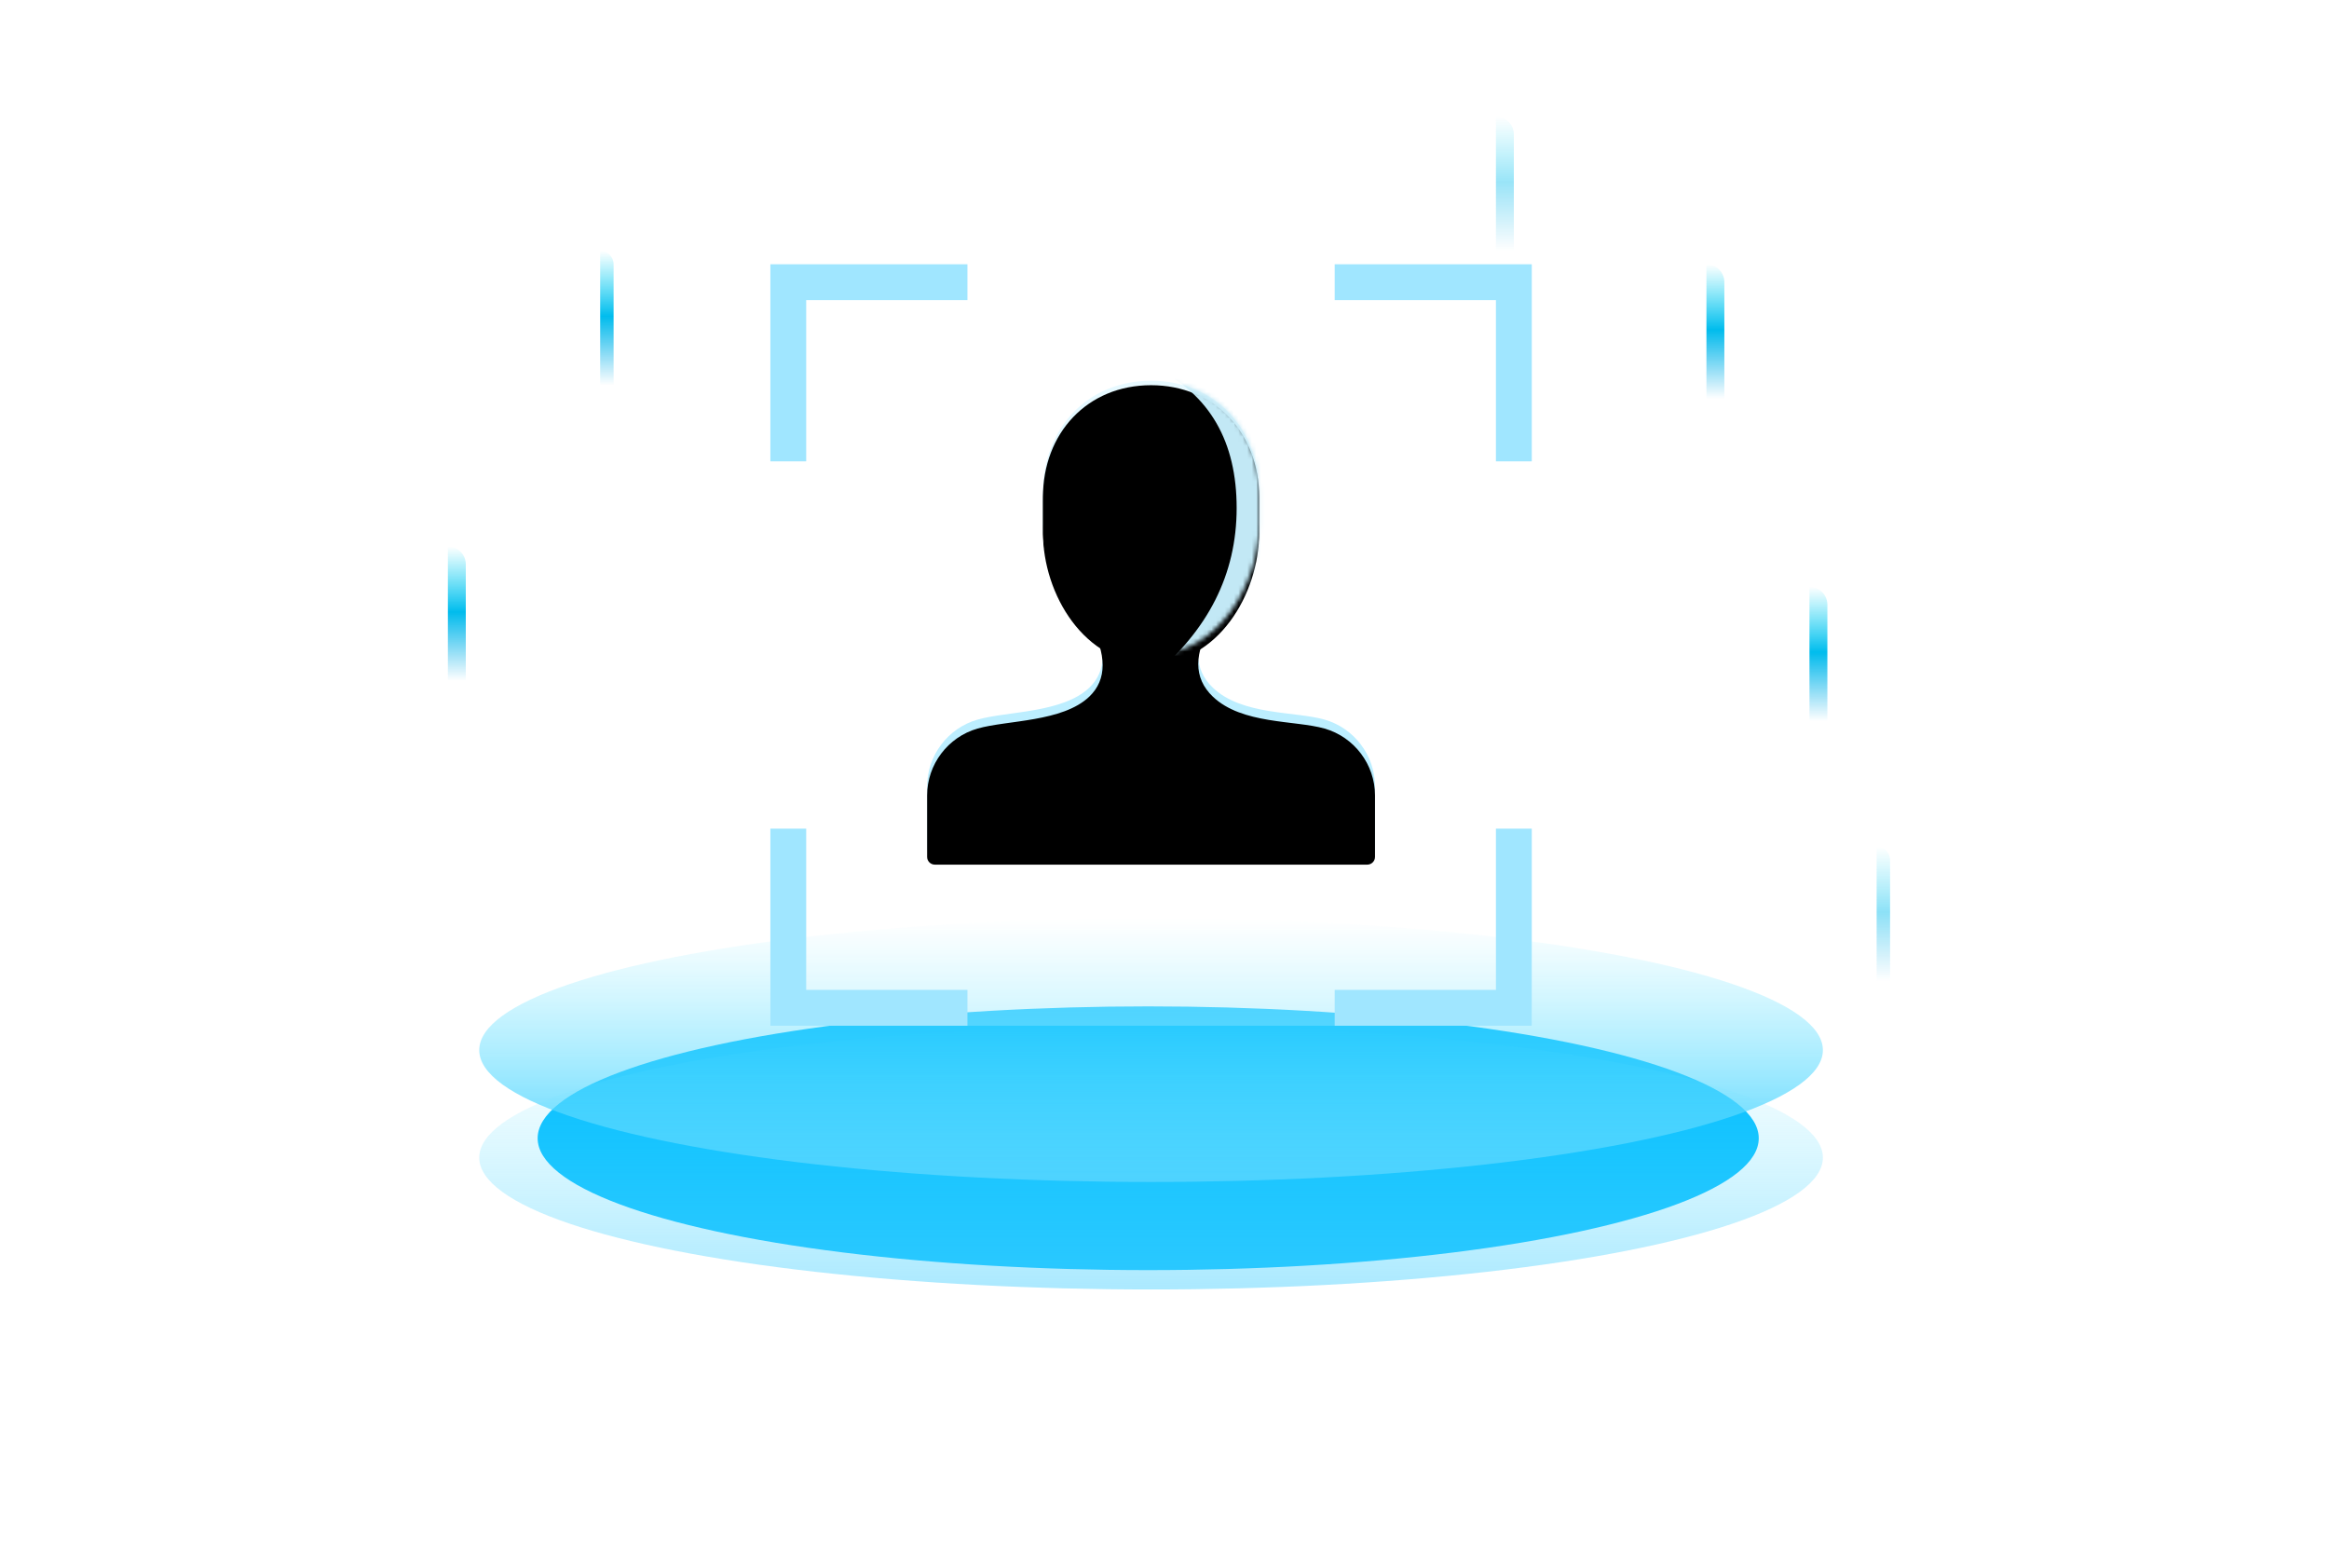 <?xml version="1.0" encoding="UTF-8"?>
<svg width="520px" height="350px" viewBox="0 0 520 350" version="1.1" xmlns="http://www.w3.org/2000/svg" xmlns:xlink="http://www.w3.org/1999/xlink">
    <title>插画</title>
    <defs>
        <filter x="-55.0%" y="-254.8%" width="210.0%" height="609.5%" filterUnits="objectBoundingBox" id="filter-1">
            <feGaussianBlur stdDeviation="50" in="SourceGraphic"></feGaussianBlur>
        </filter>
        <linearGradient x1="50%" y1="0%" x2="50%" y2="100%" id="linearGradient-2">
            <stop stop-color="#7AE9FF" stop-opacity="0" offset="0%"></stop>
            <stop stop-color="#44CFFF" offset="100%"></stop>
        </linearGradient>
        <linearGradient x1="50%" y1="0%" x2="50%" y2="100%" id="linearGradient-3">
            <stop stop-color="#7AE9FF" stop-opacity="0" offset="0%"></stop>
            <stop stop-color="#56D3FF" stop-opacity="0.5" offset="100%"></stop>
        </linearGradient>
        <path d="M88.747,75.657 C82.121,73.764 70.306,74.747 63.793,68.528 C59.451,64.381 59.451,58.815 63.793,51.829 C59.731,54.453 55.06,56.034 50,56.034 C44.94,56.034 40.269,54.453 36.207,51.829 C40.182,59.165 40.182,64.731 36.207,68.528 C30.244,74.222 17.883,73.764 11.255,75.657 C4.628,77.55 0,83.684 0,90.576 L0,104.31 C0,105.262 0.772,106.034 1.724,106.034 L98.276,106.034 C99.228,106.034 100,105.262 100,104.31 L100,90.576 C100,83.684 95.372,77.55 88.747,75.657 Z" id="path-4"></path>
        <filter x="-2.5%" y="-4.6%" width="105.0%" height="109.2%" filterUnits="objectBoundingBox" id="filter-5">
            <feGaussianBlur stdDeviation="1.5" in="SourceAlpha" result="shadowBlurInner1"></feGaussianBlur>
            <feOffset dx="0" dy="2" in="shadowBlurInner1" result="shadowOffsetInner1"></feOffset>
            <feComposite in="shadowOffsetInner1" in2="SourceAlpha" operator="arithmetic" k2="-1" k3="1" result="shadowInnerInner1"></feComposite>
            <feColorMatrix values="0 0 0 0 0.814   0 0 0 0 0.953   0 0 0 0 1  0 0 0 1 0" type="matrix" in="shadowInnerInner1"></feColorMatrix>
        </filter>
        <linearGradient x1="50%" y1="1.325%" x2="50%" y2="100%" id="linearGradient-6">
            <stop stop-color="#E7F9FF" offset="0%"></stop>
            <stop stop-color="#C8F0FF" offset="100%"></stop>
        </linearGradient>
        <path d="M50,0 C35.74,0 25.862,10.74 25.862,25 L25.862,31.897 C25.862,45.733 35.198,61.207 50,61.207 C64.802,61.207 74.138,45.733 74.138,31.897 L74.138,25 C74.138,10.74 64.26,0 50,0 Z" id="path-7"></path>
        <filter x="-14.5%" y="-8.2%" width="129.0%" height="122.9%" filterUnits="objectBoundingBox" id="filter-9">
            <feOffset dx="0" dy="2" in="SourceAlpha" result="shadowOffsetOuter1"></feOffset>
            <feGaussianBlur stdDeviation="2" in="shadowOffsetOuter1" result="shadowBlurOuter1"></feGaussianBlur>
            <feColorMatrix values="0 0 0 0 0.165   0 0 0 0 0.651   0 0 0 0 0.937  0 0 0 0.2 0" type="matrix" in="shadowBlurOuter1"></feColorMatrix>
        </filter>
        <filter x="-12.4%" y="-6.5%" width="124.9%" height="119.6%" filterUnits="objectBoundingBox" id="filter-10">
            <feGaussianBlur stdDeviation="1.5" in="SourceAlpha" result="shadowBlurInner1"></feGaussianBlur>
            <feOffset dx="0" dy="1" in="shadowBlurInner1" result="shadowOffsetInner1"></feOffset>
            <feComposite in="shadowOffsetInner1" in2="SourceAlpha" operator="arithmetic" k2="-1" k3="1" result="shadowInnerInner1"></feComposite>
            <feColorMatrix values="0 0 0 0 1   0 0 0 0 1   0 0 0 0 1  0 0 0 0.5 0" type="matrix" in="shadowInnerInner1"></feColorMatrix>
        </filter>
        <filter x="-35.3%" y="-17.4%" width="170.7%" height="134.8%" filterUnits="objectBoundingBox" id="filter-11">
            <feGaussianBlur stdDeviation="4" in="SourceGraphic"></feGaussianBlur>
        </filter>
        <linearGradient x1="50%" y1="0%" x2="50%" y2="100%" id="linearGradient-12">
            <stop stop-color="#00D4F5" stop-opacity="0" offset="0%"></stop>
            <stop stop-color="#00BCED" offset="48.707%"></stop>
            <stop stop-color="#00AAE7" stop-opacity="0" offset="100%"></stop>
        </linearGradient>
        <linearGradient x1="50%" y1="0%" x2="50%" y2="100%" id="linearGradient-13">
            <stop stop-color="#00D4F5" stop-opacity="0" offset="0%"></stop>
            <stop stop-color="#00BCED" offset="48.707%"></stop>
            <stop stop-color="#00AAE7" stop-opacity="0" offset="100%"></stop>
        </linearGradient>
    </defs>
    <g id="产品" stroke="none" stroke-width="1" fill="none" fill-rule="evenodd">
        <g id="智能视频-人脸核验" transform="translate(-1028, -120)">
            <g id="banner" transform="translate(0, 120)">
                <g id="编组-35">
                    <g id="插画" transform="translate(1128, 26)">
                        <g id="编组-22" transform="translate(7, 33)">
                            <g id="编组-27" transform="translate(0, 146)">
                                <ellipse id="椭圆形" fill="#00BDFF" filter="url(#filter-1)" cx="149.36" cy="49.12" rx="136.32" ry="29.44"></ellipse>
                                <ellipse id="椭圆形" fill="url(#linearGradient-2)" cx="150" cy="29.44" rx="150" ry="29.44"></ellipse>
                                <ellipse id="椭圆形" fill="url(#linearGradient-3)" cx="150" cy="53.44" rx="150" ry="29.44"></ellipse>
                            </g>
                            <g id="编组-29" transform="translate(65, 0)">
                                <g id="编组-12">
                                    <rect id="矩形" fill="#FFFFFF" opacity="0.2" x="0" y="0" width="170" height="170"></rect>
                                    <path d="M44,0 L44,8 L8,8 L8,44 L0,44 L0,0 L44,0 Z" id="形状结合" fill="#A0E6FF"></path>
                                    <path d="M170,0 L170,8 L134,8 L134,44 L126,44 L126,0 L170,0 Z" id="形状结合" fill="#A0E6FF" transform="translate(148, 22) scale(-1, 1) translate(-148, -22) "></path>
                                    <path d="M44,126 L44,134 L8,134 L8,170 L0,170 L0,126 L44,126 Z" id="形状结合" fill="#A0E6FF" transform="translate(22, 148) scale(1, -1) translate(-22, -148) "></path>
                                    <path d="M170,126 L170,134 L134,134 L134,170 L126,170 L126,126 L170,126 Z" id="形状结合" fill="#A0E6FF" transform="translate(148, 148) scale(-1, -1) translate(-148, -148) "></path>
                                </g>
                                <g id="single-05" transform="translate(35, 26)">
                                    <g id="路径" fill-rule="nonzero">
                                        <use fill="#BCEEFF" xlink:href="#path-4"></use>
                                        <use fill="black" fill-opacity="1" filter="url(#filter-5)" xlink:href="#path-4"></use>
                                    </g>
                                    <mask id="mask-8" fill="white">
                                        <use xlink:href="#path-7"></use>
                                    </mask>
                                    <g id="路径" fill-rule="nonzero">
                                        <use fill="black" fill-opacity="1" filter="url(#filter-9)" xlink:href="#path-7"></use>
                                        <use fill="url(#linearGradient-6)" xlink:href="#path-7"></use>
                                        <use fill="black" fill-opacity="1" filter="url(#filter-10)" xlink:href="#path-7"></use>
                                    </g>
                                    <path d="M51.172,-2.789 C63.13,3.216 69.109,13.616 69.109,28.41 C69.109,43.205 62.739,55.808 50,66.221 C74.019,56.736 85.293,44.132 83.822,28.41 C82.35,12.689 71.467,2.289 51.172,-2.789 Z" id="路径-2" fill="#C2E8F5" filter="url(#filter-11)" mask="url(#mask-8)"></path>
                                </g>
                            </g>
                        </g>
                        <g id="编组-21" fill-rule="nonzero">
                            <path d="M4,100 L4,126 L4,126 L0,126 L0,96 C2.209,96 4,97.791 4,100 Z" id="路径" fill="url(#linearGradient-12)"></path>
                            <path d="M37,33 L37,60 L37,60 L34,60 L34,30 C35.657,30 37,31.343 37,33 Z" id="路径" fill="url(#linearGradient-13)"></path>
                            <path d="M285,37 L285,63 L285,63 L281,63 L281,33 C283.209,33 285,34.791 285,37 Z" id="路径" fill="url(#linearGradient-12)"></path>
                            <path d="M308,109 L308,135 L308,135 L304,135 L304,105 C306.209,105 308,106.791 308,109 Z" id="路径" fill="url(#linearGradient-12)"></path>
                            <path d="M238,4 L238,30 L238,30 L234,30 L234,0 C236.209,-4.05812251e-16 238,1.791 238,4 Z" id="路径" fill="url(#linearGradient-12)" opacity="0.4"></path>
                            <path d="M322,166 L322,193 L322,193 L319,193 L319,163 C320.657,163 322,164.343 322,166 Z" id="路径" fill="url(#linearGradient-13)" opacity="0.45"></path>
                        </g>
                    </g>
                </g>
            </g>
        </g>
    </g>
</svg>